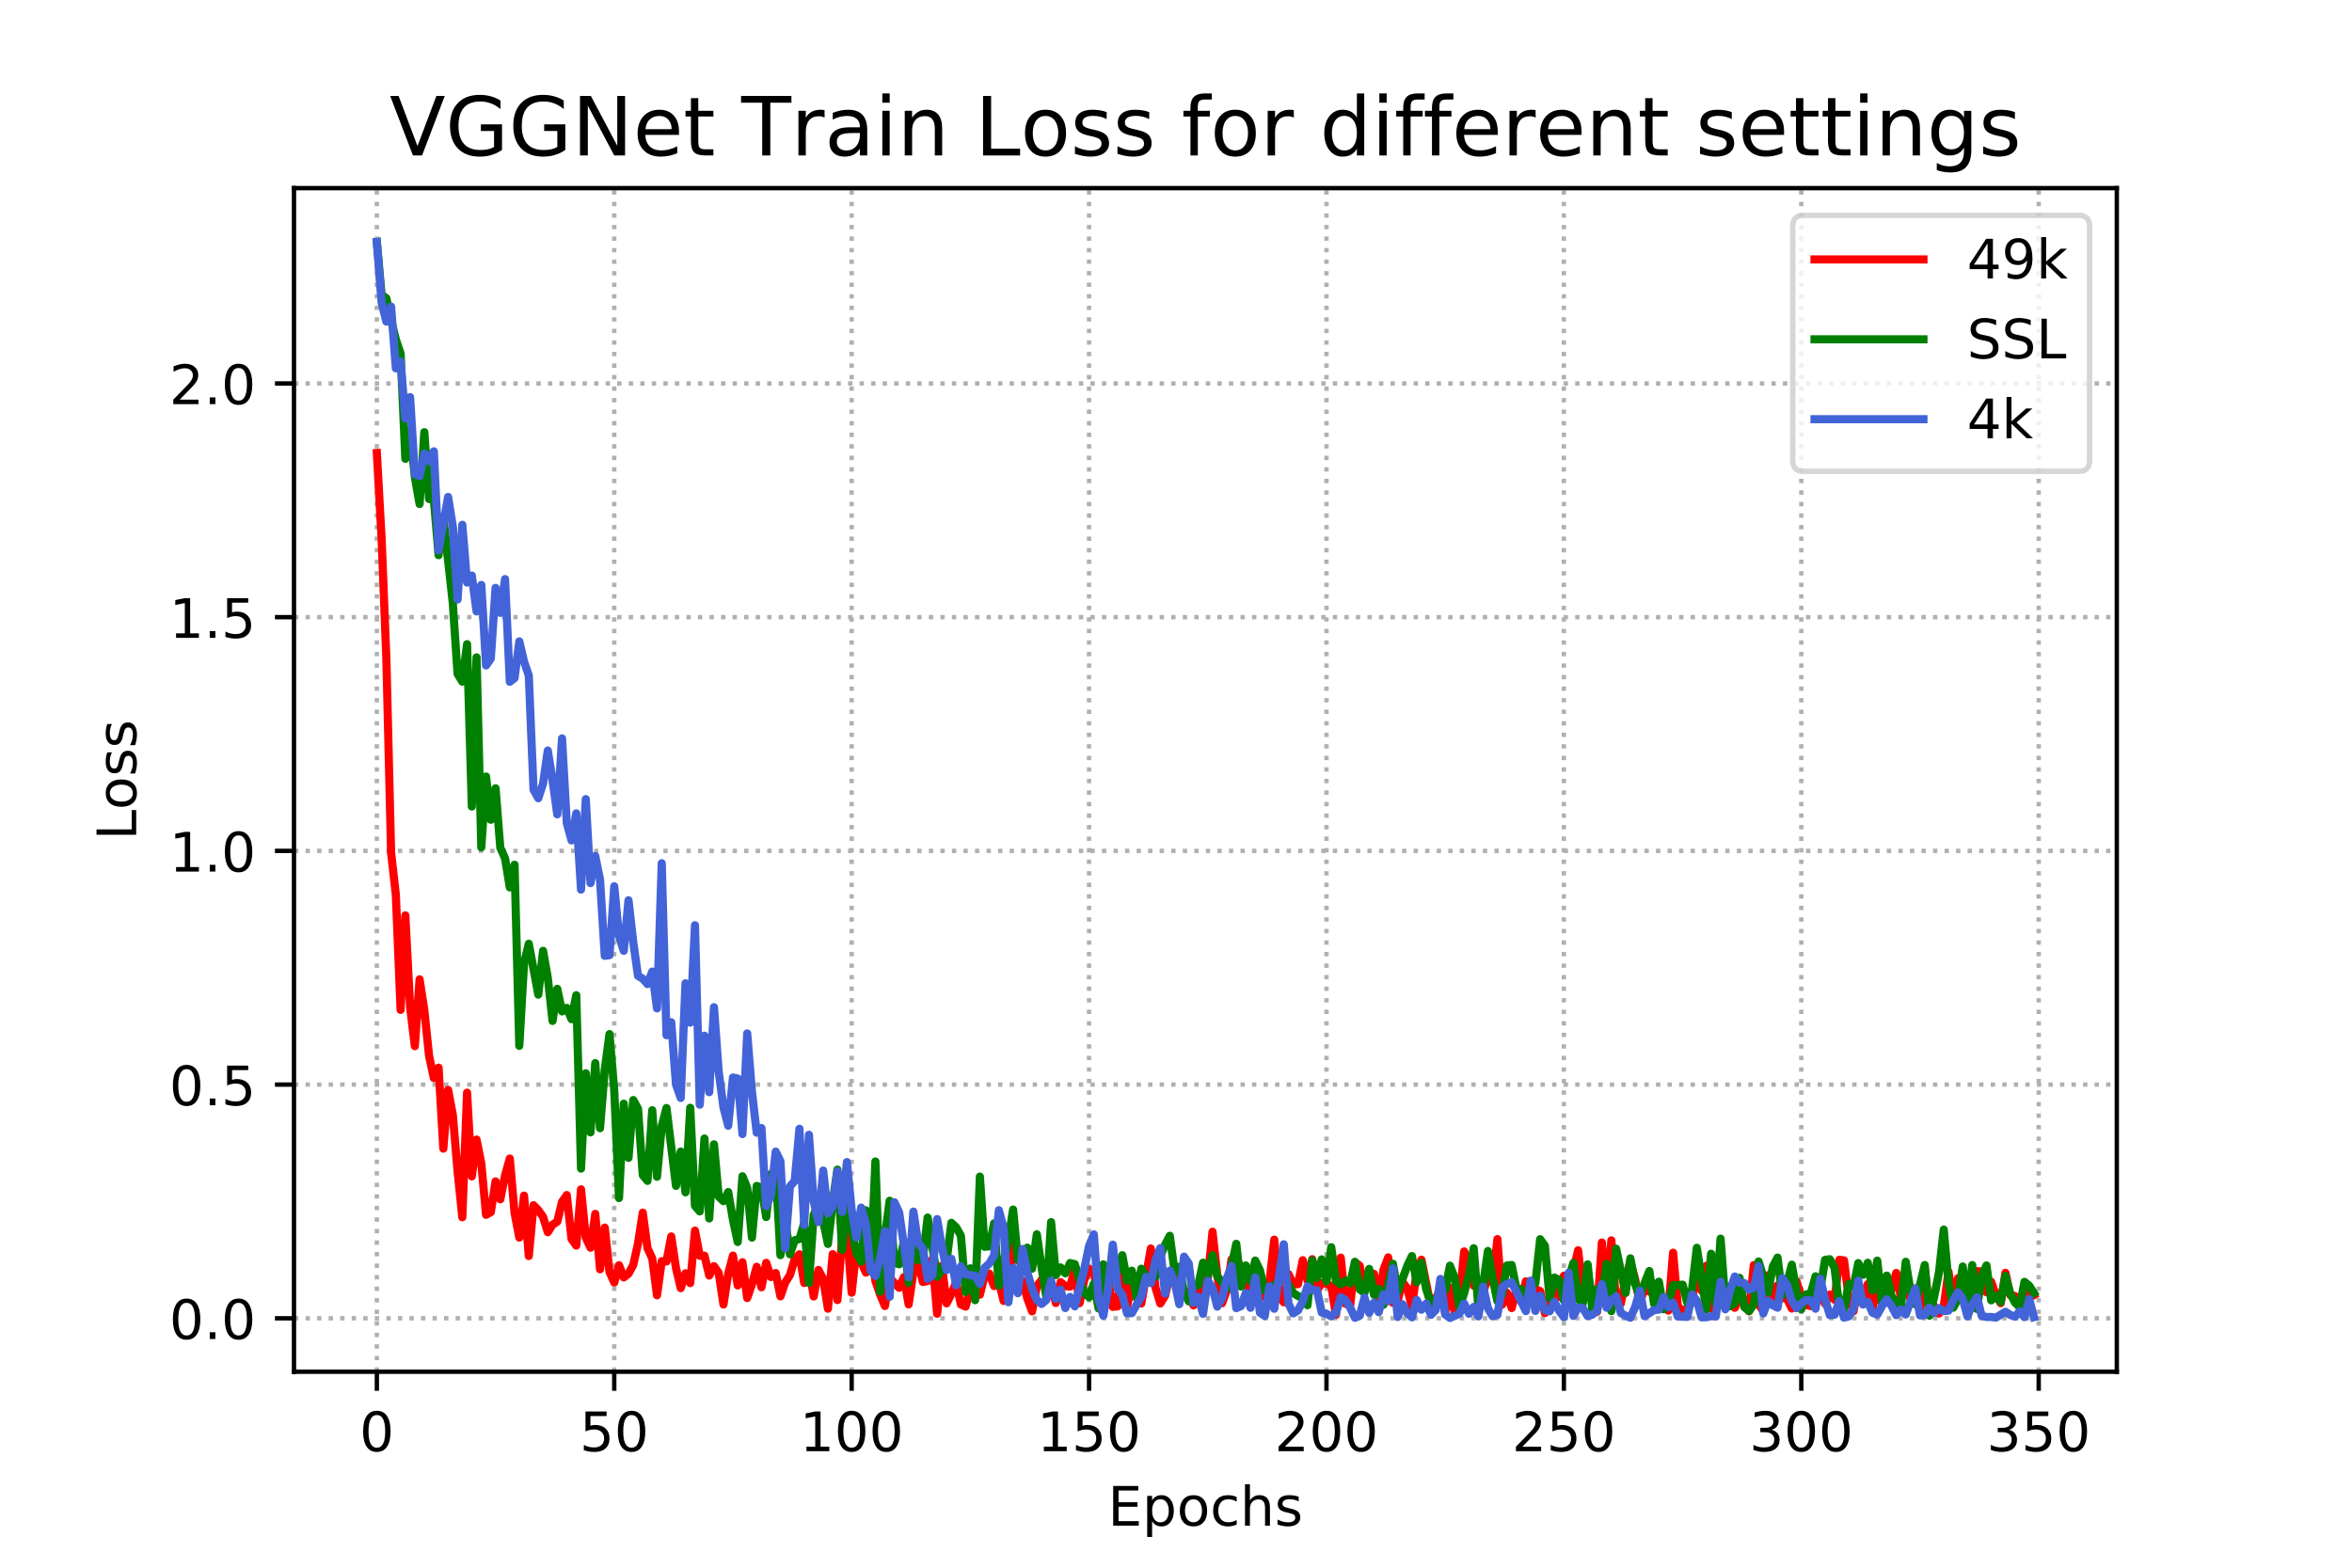 <?xml version="1.0" encoding="utf-8" standalone="no"?>
<!DOCTYPE svg PUBLIC "-//W3C//DTD SVG 1.1//EN"
  "http://www.w3.org/Graphics/SVG/1.1/DTD/svg11.dtd">
<!-- Created with matplotlib (https://matplotlib.org/) -->
<svg height="288pt" version="1.1" viewBox="0 0 432 288" width="432pt" xmlns="http://www.w3.org/2000/svg" xmlns:xlink="http://www.w3.org/1999/xlink">
 <defs>
  <style type="text/css">
*{stroke-linecap:butt;stroke-linejoin:round;}
  </style>
 </defs>
 <g id="figure_1">
  <g id="patch_1">
   <path d="M 0 288 
L 432 288 
L 432 0 
L 0 0 
z
" style="fill:#ffffff;"/>
  </g>
  <g id="axes_1">
   <g id="patch_2">
    <path d="M 54 252 
L 388.8 252 
L 388.8 34.56 
L 54 34.56 
z
" style="fill:#ffffff;"/>
   </g>
   <g id="matplotlib.axis_1">
    <g id="xtick_1">
     <g id="line2d_1">
      <path clip-path="url(#pf45a441b82)" d="M 69.218 252 
L 69.218 34.56 
" style="fill:none;stroke:#b0b0b0;stroke-dasharray:0.8,1.32;stroke-dashoffset:0;stroke-width:0.8;"/>
     </g>
     <g id="line2d_2">
      <defs>
       <path d="M 0 0 
L 0 3.5 
" id="mbda7572c83" style="stroke:#000000;stroke-width:0.8;"/>
      </defs>
      <g>
       <use style="stroke:#000000;stroke-width:0.8;" x="69.218" xlink:href="#mbda7572c83" y="252"/>
      </g>
     </g>
     <g id="text_1">
      <!-- 0 -->
      <defs>
       <path d="M 31.781 66.406 
Q 24.172 66.406 20.328 58.906 
Q 16.5 51.422 16.5 36.375 
Q 16.5 21.391 20.328 13.891 
Q 24.172 6.391 31.781 6.391 
Q 39.453 6.391 43.281 13.891 
Q 47.125 21.391 47.125 36.375 
Q 47.125 51.422 43.281 58.906 
Q 39.453 66.406 31.781 66.406 
z
M 31.781 74.219 
Q 44.047 74.219 50.516 64.516 
Q 56.984 54.828 56.984 36.375 
Q 56.984 17.969 50.516 8.266 
Q 44.047 -1.422 31.781 -1.422 
Q 19.531 -1.422 13.062 8.266 
Q 6.594 17.969 6.594 36.375 
Q 6.594 54.828 13.062 64.516 
Q 19.531 74.219 31.781 74.219 
z
" id="DejaVuSans-48"/>
      </defs>
      <g transform="translate(66.037 266.598)scale(0.1 -0.1)">
       <use xlink:href="#DejaVuSans-48"/>
      </g>
     </g>
    </g>
    <g id="xtick_2">
     <g id="line2d_3">
      <path clip-path="url(#pf45a441b82)" d="M 112.823 252 
L 112.823 34.56 
" style="fill:none;stroke:#b0b0b0;stroke-dasharray:0.8,1.32;stroke-dashoffset:0;stroke-width:0.8;"/>
     </g>
     <g id="line2d_4">
      <g>
       <use style="stroke:#000000;stroke-width:0.8;" x="112.823" xlink:href="#mbda7572c83" y="252"/>
      </g>
     </g>
     <g id="text_2">
      <!-- 50 -->
      <defs>
       <path d="M 10.797 72.906 
L 49.516 72.906 
L 49.516 64.594 
L 19.828 64.594 
L 19.828 46.734 
Q 21.969 47.469 24.109 47.828 
Q 26.266 48.188 28.422 48.188 
Q 40.625 48.188 47.75 41.5 
Q 54.891 34.812 54.891 23.391 
Q 54.891 11.625 47.562 5.094 
Q 40.234 -1.422 26.906 -1.422 
Q 22.312 -1.422 17.547 -0.641 
Q 12.797 0.141 7.719 1.703 
L 7.719 11.625 
Q 12.109 9.234 16.797 8.062 
Q 21.484 6.891 26.703 6.891 
Q 35.156 6.891 40.078 11.328 
Q 45.016 15.766 45.016 23.391 
Q 45.016 31 40.078 35.438 
Q 35.156 39.891 26.703 39.891 
Q 22.75 39.891 18.812 39.016 
Q 14.891 38.141 10.797 36.281 
z
" id="DejaVuSans-53"/>
      </defs>
      <g transform="translate(106.461 266.598)scale(0.1 -0.1)">
       <use xlink:href="#DejaVuSans-53"/>
       <use x="63.623" xlink:href="#DejaVuSans-48"/>
      </g>
     </g>
    </g>
    <g id="xtick_3">
     <g id="line2d_5">
      <path clip-path="url(#pf45a441b82)" d="M 156.428 252 
L 156.428 34.56 
" style="fill:none;stroke:#b0b0b0;stroke-dasharray:0.8,1.32;stroke-dashoffset:0;stroke-width:0.8;"/>
     </g>
     <g id="line2d_6">
      <g>
       <use style="stroke:#000000;stroke-width:0.8;" x="156.428" xlink:href="#mbda7572c83" y="252"/>
      </g>
     </g>
     <g id="text_3">
      <!-- 100 -->
      <defs>
       <path d="M 12.406 8.297 
L 28.516 8.297 
L 28.516 63.922 
L 10.984 60.406 
L 10.984 69.391 
L 28.422 72.906 
L 38.281 72.906 
L 38.281 8.297 
L 54.391 8.297 
L 54.391 0 
L 12.406 0 
z
" id="DejaVuSans-49"/>
      </defs>
      <g transform="translate(146.885 266.598)scale(0.1 -0.1)">
       <use xlink:href="#DejaVuSans-49"/>
       <use x="63.623" xlink:href="#DejaVuSans-48"/>
       <use x="127.246" xlink:href="#DejaVuSans-48"/>
      </g>
     </g>
    </g>
    <g id="xtick_4">
     <g id="line2d_7">
      <path clip-path="url(#pf45a441b82)" d="M 200.033 252 
L 200.033 34.56 
" style="fill:none;stroke:#b0b0b0;stroke-dasharray:0.8,1.32;stroke-dashoffset:0;stroke-width:0.8;"/>
     </g>
     <g id="line2d_8">
      <g>
       <use style="stroke:#000000;stroke-width:0.8;" x="200.033" xlink:href="#mbda7572c83" y="252"/>
      </g>
     </g>
     <g id="text_4">
      <!-- 150 -->
      <g transform="translate(190.49 266.598)scale(0.1 -0.1)">
       <use xlink:href="#DejaVuSans-49"/>
       <use x="63.623" xlink:href="#DejaVuSans-53"/>
       <use x="127.246" xlink:href="#DejaVuSans-48"/>
      </g>
     </g>
    </g>
    <g id="xtick_5">
     <g id="line2d_9">
      <path clip-path="url(#pf45a441b82)" d="M 243.639 252 
L 243.639 34.56 
" style="fill:none;stroke:#b0b0b0;stroke-dasharray:0.8,1.32;stroke-dashoffset:0;stroke-width:0.8;"/>
     </g>
     <g id="line2d_10">
      <g>
       <use style="stroke:#000000;stroke-width:0.8;" x="243.639" xlink:href="#mbda7572c83" y="252"/>
      </g>
     </g>
     <g id="text_5">
      <!-- 200 -->
      <defs>
       <path d="M 19.188 8.297 
L 53.609 8.297 
L 53.609 0 
L 7.328 0 
L 7.328 8.297 
Q 12.938 14.109 22.625 23.891 
Q 32.328 33.688 34.812 36.531 
Q 39.547 41.844 41.422 45.531 
Q 43.312 49.219 43.312 52.781 
Q 43.312 58.594 39.234 62.25 
Q 35.156 65.922 28.609 65.922 
Q 23.969 65.922 18.812 64.312 
Q 13.672 62.703 7.812 59.422 
L 7.812 69.391 
Q 13.766 71.781 18.938 73 
Q 24.125 74.219 28.422 74.219 
Q 39.75 74.219 46.484 68.547 
Q 53.219 62.891 53.219 53.422 
Q 53.219 48.922 51.531 44.891 
Q 49.859 40.875 45.406 35.406 
Q 44.188 33.984 37.641 27.219 
Q 31.109 20.453 19.188 8.297 
z
" id="DejaVuSans-50"/>
      </defs>
      <g transform="translate(234.095 266.598)scale(0.1 -0.1)">
       <use xlink:href="#DejaVuSans-50"/>
       <use x="63.623" xlink:href="#DejaVuSans-48"/>
       <use x="127.246" xlink:href="#DejaVuSans-48"/>
      </g>
     </g>
    </g>
    <g id="xtick_6">
     <g id="line2d_11">
      <path clip-path="url(#pf45a441b82)" d="M 287.244 252 
L 287.244 34.56 
" style="fill:none;stroke:#b0b0b0;stroke-dasharray:0.8,1.32;stroke-dashoffset:0;stroke-width:0.8;"/>
     </g>
     <g id="line2d_12">
      <g>
       <use style="stroke:#000000;stroke-width:0.8;" x="287.244" xlink:href="#mbda7572c83" y="252"/>
      </g>
     </g>
     <g id="text_6">
      <!-- 250 -->
      <g transform="translate(277.7 266.598)scale(0.1 -0.1)">
       <use xlink:href="#DejaVuSans-50"/>
       <use x="63.623" xlink:href="#DejaVuSans-53"/>
       <use x="127.246" xlink:href="#DejaVuSans-48"/>
      </g>
     </g>
    </g>
    <g id="xtick_7">
     <g id="line2d_13">
      <path clip-path="url(#pf45a441b82)" d="M 330.849 252 
L 330.849 34.56 
" style="fill:none;stroke:#b0b0b0;stroke-dasharray:0.8,1.32;stroke-dashoffset:0;stroke-width:0.8;"/>
     </g>
     <g id="line2d_14">
      <g>
       <use style="stroke:#000000;stroke-width:0.8;" x="330.849" xlink:href="#mbda7572c83" y="252"/>
      </g>
     </g>
     <g id="text_7">
      <!-- 300 -->
      <defs>
       <path d="M 40.578 39.312 
Q 47.656 37.797 51.625 33 
Q 55.609 28.219 55.609 21.188 
Q 55.609 10.406 48.188 4.484 
Q 40.766 -1.422 27.094 -1.422 
Q 22.516 -1.422 17.656 -0.516 
Q 12.797 0.391 7.625 2.203 
L 7.625 11.719 
Q 11.719 9.328 16.594 8.109 
Q 21.484 6.891 26.812 6.891 
Q 36.078 6.891 40.938 10.547 
Q 45.797 14.203 45.797 21.188 
Q 45.797 27.641 41.281 31.266 
Q 36.766 34.906 28.719 34.906 
L 20.219 34.906 
L 20.219 43.016 
L 29.109 43.016 
Q 36.375 43.016 40.234 45.922 
Q 44.094 48.828 44.094 54.297 
Q 44.094 59.906 40.109 62.906 
Q 36.141 65.922 28.719 65.922 
Q 24.656 65.922 20.016 65.031 
Q 15.375 64.156 9.812 62.312 
L 9.812 71.094 
Q 15.438 72.656 20.344 73.438 
Q 25.25 74.219 29.594 74.219 
Q 40.828 74.219 47.359 69.109 
Q 53.906 64.016 53.906 55.328 
Q 53.906 49.266 50.438 45.094 
Q 46.969 40.922 40.578 39.312 
z
" id="DejaVuSans-51"/>
      </defs>
      <g transform="translate(321.305 266.598)scale(0.1 -0.1)">
       <use xlink:href="#DejaVuSans-51"/>
       <use x="63.623" xlink:href="#DejaVuSans-48"/>
       <use x="127.246" xlink:href="#DejaVuSans-48"/>
      </g>
     </g>
    </g>
    <g id="xtick_8">
     <g id="line2d_15">
      <path clip-path="url(#pf45a441b82)" d="M 374.454 252 
L 374.454 34.56 
" style="fill:none;stroke:#b0b0b0;stroke-dasharray:0.8,1.32;stroke-dashoffset:0;stroke-width:0.8;"/>
     </g>
     <g id="line2d_16">
      <g>
       <use style="stroke:#000000;stroke-width:0.8;" x="374.454" xlink:href="#mbda7572c83" y="252"/>
      </g>
     </g>
     <g id="text_8">
      <!-- 350 -->
      <g transform="translate(364.91 266.598)scale(0.1 -0.1)">
       <use xlink:href="#DejaVuSans-51"/>
       <use x="63.623" xlink:href="#DejaVuSans-53"/>
       <use x="127.246" xlink:href="#DejaVuSans-48"/>
      </g>
     </g>
    </g>
    <g id="text_9">
     <!-- Epochs -->
     <defs>
      <path d="M 9.812 72.906 
L 55.906 72.906 
L 55.906 64.594 
L 19.672 64.594 
L 19.672 43.016 
L 54.391 43.016 
L 54.391 34.719 
L 19.672 34.719 
L 19.672 8.297 
L 56.781 8.297 
L 56.781 0 
L 9.812 0 
z
" id="DejaVuSans-69"/>
      <path d="M 18.109 8.203 
L 18.109 -20.797 
L 9.078 -20.797 
L 9.078 54.688 
L 18.109 54.688 
L 18.109 46.391 
Q 20.953 51.266 25.266 53.625 
Q 29.594 56 35.594 56 
Q 45.562 56 51.781 48.094 
Q 58.016 40.188 58.016 27.297 
Q 58.016 14.406 51.781 6.484 
Q 45.562 -1.422 35.594 -1.422 
Q 29.594 -1.422 25.266 0.953 
Q 20.953 3.328 18.109 8.203 
z
M 48.688 27.297 
Q 48.688 37.203 44.609 42.844 
Q 40.531 48.484 33.406 48.484 
Q 26.266 48.484 22.188 42.844 
Q 18.109 37.203 18.109 27.297 
Q 18.109 17.391 22.188 11.75 
Q 26.266 6.109 33.406 6.109 
Q 40.531 6.109 44.609 11.75 
Q 48.688 17.391 48.688 27.297 
z
" id="DejaVuSans-112"/>
      <path d="M 30.609 48.391 
Q 23.391 48.391 19.188 42.75 
Q 14.984 37.109 14.984 27.297 
Q 14.984 17.484 19.156 11.844 
Q 23.344 6.203 30.609 6.203 
Q 37.797 6.203 41.984 11.859 
Q 46.188 17.531 46.188 27.297 
Q 46.188 37.016 41.984 42.703 
Q 37.797 48.391 30.609 48.391 
z
M 30.609 56 
Q 42.328 56 49.016 48.375 
Q 55.719 40.766 55.719 27.297 
Q 55.719 13.875 49.016 6.219 
Q 42.328 -1.422 30.609 -1.422 
Q 18.844 -1.422 12.172 6.219 
Q 5.516 13.875 5.516 27.297 
Q 5.516 40.766 12.172 48.375 
Q 18.844 56 30.609 56 
z
" id="DejaVuSans-111"/>
      <path d="M 48.781 52.594 
L 48.781 44.188 
Q 44.969 46.297 41.141 47.344 
Q 37.312 48.391 33.406 48.391 
Q 24.656 48.391 19.812 42.844 
Q 14.984 37.312 14.984 27.297 
Q 14.984 17.281 19.812 11.734 
Q 24.656 6.203 33.406 6.203 
Q 37.312 6.203 41.141 7.25 
Q 44.969 8.297 48.781 10.406 
L 48.781 2.094 
Q 45.016 0.344 40.984 -0.531 
Q 36.969 -1.422 32.422 -1.422 
Q 20.062 -1.422 12.781 6.344 
Q 5.516 14.109 5.516 27.297 
Q 5.516 40.672 12.859 48.328 
Q 20.219 56 33.016 56 
Q 37.156 56 41.109 55.141 
Q 45.062 54.297 48.781 52.594 
z
" id="DejaVuSans-99"/>
      <path d="M 54.891 33.016 
L 54.891 0 
L 45.906 0 
L 45.906 32.719 
Q 45.906 40.484 42.875 44.328 
Q 39.844 48.188 33.797 48.188 
Q 26.516 48.188 22.312 43.547 
Q 18.109 38.922 18.109 30.906 
L 18.109 0 
L 9.078 0 
L 9.078 75.984 
L 18.109 75.984 
L 18.109 46.188 
Q 21.344 51.125 25.703 53.562 
Q 30.078 56 35.797 56 
Q 45.219 56 50.047 50.172 
Q 54.891 44.344 54.891 33.016 
z
" id="DejaVuSans-104"/>
      <path d="M 44.281 53.078 
L 44.281 44.578 
Q 40.484 46.531 36.375 47.5 
Q 32.281 48.484 27.875 48.484 
Q 21.188 48.484 17.844 46.438 
Q 14.5 44.391 14.5 40.281 
Q 14.5 37.156 16.891 35.375 
Q 19.281 33.594 26.516 31.984 
L 29.594 31.297 
Q 39.156 29.25 43.188 25.516 
Q 47.219 21.781 47.219 15.094 
Q 47.219 7.469 41.188 3.016 
Q 35.156 -1.422 24.609 -1.422 
Q 20.219 -1.422 15.453 -0.562 
Q 10.688 0.297 5.422 2 
L 5.422 11.281 
Q 10.406 8.688 15.234 7.391 
Q 20.062 6.109 24.812 6.109 
Q 31.156 6.109 34.562 8.281 
Q 37.984 10.453 37.984 14.406 
Q 37.984 18.062 35.516 20.016 
Q 33.062 21.969 24.703 23.781 
L 21.578 24.516 
Q 13.234 26.266 9.516 29.906 
Q 5.812 33.547 5.812 39.891 
Q 5.812 47.609 11.281 51.797 
Q 16.75 56 26.812 56 
Q 31.781 56 36.172 55.266 
Q 40.578 54.547 44.281 53.078 
z
" id="DejaVuSans-115"/>
     </defs>
     <g transform="translate(203.484 280.277)scale(0.1 -0.1)">
      <use xlink:href="#DejaVuSans-69"/>
      <use x="63.184" xlink:href="#DejaVuSans-112"/>
      <use x="126.66" xlink:href="#DejaVuSans-111"/>
      <use x="187.842" xlink:href="#DejaVuSans-99"/>
      <use x="242.822" xlink:href="#DejaVuSans-104"/>
      <use x="306.201" xlink:href="#DejaVuSans-115"/>
     </g>
    </g>
   </g>
   <g id="matplotlib.axis_2">
    <g id="ytick_1">
     <g id="line2d_17">
      <path clip-path="url(#pf45a441b82)" d="M 54 242.185 
L 388.8 242.185 
" style="fill:none;stroke:#b0b0b0;stroke-dasharray:0.8,1.32;stroke-dashoffset:0;stroke-width:0.8;"/>
     </g>
     <g id="line2d_18">
      <defs>
       <path d="M 0 0 
L -3.5 0 
" id="m00d30d020f" style="stroke:#000000;stroke-width:0.8;"/>
      </defs>
      <g>
       <use style="stroke:#000000;stroke-width:0.8;" x="54" xlink:href="#m00d30d020f" y="242.185"/>
      </g>
     </g>
     <g id="text_10">
      <!-- 0.0 -->
      <defs>
       <path d="M 10.688 12.406 
L 21 12.406 
L 21 0 
L 10.688 0 
z
" id="DejaVuSans-46"/>
      </defs>
      <g transform="translate(31.097 245.984)scale(0.1 -0.1)">
       <use xlink:href="#DejaVuSans-48"/>
       <use x="63.623" xlink:href="#DejaVuSans-46"/>
       <use x="95.41" xlink:href="#DejaVuSans-48"/>
      </g>
     </g>
    </g>
    <g id="ytick_2">
     <g id="line2d_19">
      <path clip-path="url(#pf45a441b82)" d="M 54 199.249 
L 388.8 199.249 
" style="fill:none;stroke:#b0b0b0;stroke-dasharray:0.8,1.32;stroke-dashoffset:0;stroke-width:0.8;"/>
     </g>
     <g id="line2d_20">
      <g>
       <use style="stroke:#000000;stroke-width:0.8;" x="54" xlink:href="#m00d30d020f" y="199.249"/>
      </g>
     </g>
     <g id="text_11">
      <!-- 0.5 -->
      <g transform="translate(31.097 203.049)scale(0.1 -0.1)">
       <use xlink:href="#DejaVuSans-48"/>
       <use x="63.623" xlink:href="#DejaVuSans-46"/>
       <use x="95.41" xlink:href="#DejaVuSans-53"/>
      </g>
     </g>
    </g>
    <g id="ytick_3">
     <g id="line2d_21">
      <path clip-path="url(#pf45a441b82)" d="M 54 156.314 
L 388.8 156.314 
" style="fill:none;stroke:#b0b0b0;stroke-dasharray:0.8,1.32;stroke-dashoffset:0;stroke-width:0.8;"/>
     </g>
     <g id="line2d_22">
      <g>
       <use style="stroke:#000000;stroke-width:0.8;" x="54" xlink:href="#m00d30d020f" y="156.314"/>
      </g>
     </g>
     <g id="text_12">
      <!-- 1.0 -->
      <g transform="translate(31.097 160.113)scale(0.1 -0.1)">
       <use xlink:href="#DejaVuSans-49"/>
       <use x="63.623" xlink:href="#DejaVuSans-46"/>
       <use x="95.41" xlink:href="#DejaVuSans-48"/>
      </g>
     </g>
    </g>
    <g id="ytick_4">
     <g id="line2d_23">
      <path clip-path="url(#pf45a441b82)" d="M 54 113.379 
L 388.8 113.379 
" style="fill:none;stroke:#b0b0b0;stroke-dasharray:0.8,1.32;stroke-dashoffset:0;stroke-width:0.8;"/>
     </g>
     <g id="line2d_24">
      <g>
       <use style="stroke:#000000;stroke-width:0.8;" x="54" xlink:href="#m00d30d020f" y="113.379"/>
      </g>
     </g>
     <g id="text_13">
      <!-- 1.5 -->
      <g transform="translate(31.097 117.178)scale(0.1 -0.1)">
       <use xlink:href="#DejaVuSans-49"/>
       <use x="63.623" xlink:href="#DejaVuSans-46"/>
       <use x="95.41" xlink:href="#DejaVuSans-53"/>
      </g>
     </g>
    </g>
    <g id="ytick_5">
     <g id="line2d_25">
      <path clip-path="url(#pf45a441b82)" d="M 54 70.444 
L 388.8 70.444 
" style="fill:none;stroke:#b0b0b0;stroke-dasharray:0.8,1.32;stroke-dashoffset:0;stroke-width:0.8;"/>
     </g>
     <g id="line2d_26">
      <g>
       <use style="stroke:#000000;stroke-width:0.8;" x="54" xlink:href="#m00d30d020f" y="70.444"/>
      </g>
     </g>
     <g id="text_14">
      <!-- 2.0 -->
      <g transform="translate(31.097 74.243)scale(0.1 -0.1)">
       <use xlink:href="#DejaVuSans-50"/>
       <use x="63.623" xlink:href="#DejaVuSans-46"/>
       <use x="95.41" xlink:href="#DejaVuSans-48"/>
      </g>
     </g>
    </g>
    <g id="text_15">
     <!-- Loss -->
     <defs>
      <path d="M 9.812 72.906 
L 19.672 72.906 
L 19.672 8.297 
L 55.172 8.297 
L 55.172 0 
L 9.812 0 
z
" id="DejaVuSans-76"/>
     </defs>
     <g transform="translate(25.017 154.334)rotate(-90)scale(0.1 -0.1)">
      <use xlink:href="#DejaVuSans-76"/>
      <use x="55.697" xlink:href="#DejaVuSans-111"/>
      <use x="116.879" xlink:href="#DejaVuSans-115"/>
      <use x="168.979" xlink:href="#DejaVuSans-115"/>
     </g>
    </g>
   </g>
   <g id="line2d_27">
    <path clip-path="url(#pf45a441b82)" d="M 69.218 83.225 
L 70.09 98.91 
L 70.962 120.863 
L 71.834 156.672 
L 72.707 164.399 
L 73.579 185.52 
L 74.451 168.162 
L 75.323 184.955 
L 76.195 192.186 
L 77.067 179.916 
L 77.939 185.607 
L 78.811 193.985 
L 79.683 198.05 
L 80.556 196.141 
L 81.428 211.015 
L 82.3 200.22 
L 83.172 204.831 
L 84.044 215.189 
L 84.916 223.618 
L 85.788 200.734 
L 86.66 216.109 
L 87.532 209.355 
L 88.404 213.754 
L 89.277 223.174 
L 90.149 222.679 
L 91.021 217.038 
L 91.893 220.321 
L 92.765 215.929 
L 93.637 212.835 
L 94.509 222.81 
L 95.381 227.362 
L 96.253 219.65 
L 97.125 230.74 
L 97.998 221.411 
L 98.87 222.326 
L 99.742 223.545 
L 100.614 226.368 
L 101.486 224.991 
L 102.358 224.428 
L 103.23 220.789 
L 104.102 219.546 
L 104.974 227.603 
L 105.846 228.832 
L 106.719 218.492 
L 107.591 227.342 
L 108.463 229.222 
L 109.335 223.001 
L 110.207 233.188 
L 111.079 225.525 
L 111.951 233.655 
L 112.823 235.611 
L 113.695 232.435 
L 114.567 234.672 
L 115.44 233.996 
L 116.312 232.384 
L 117.184 228.454 
L 118.056 222.776 
L 118.928 229.301 
L 119.8 231.188 
L 120.672 237.958 
L 121.544 231.689 
L 122.416 231.744 
L 123.289 227.148 
L 124.161 232.951 
L 125.033 236.643 
L 125.905 233.919 
L 126.777 235.722 
L 127.649 226.08 
L 128.521 230.697 
L 129.393 230.682 
L 130.265 234.331 
L 131.137 232.612 
L 132.01 233.859 
L 132.882 239.65 
L 133.754 233.995 
L 134.626 230.665 
L 135.498 236.148 
L 136.37 231.884 
L 137.242 238.462 
L 138.114 235.922 
L 138.986 232.72 
L 139.858 236.488 
L 140.731 231.999 
L 141.603 234.596 
L 142.475 233.87 
L 143.347 238.153 
L 144.219 235.621 
L 145.091 234.241 
L 145.963 231.324 
L 146.835 230.427 
L 147.707 235.699 
L 148.579 232.684 
L 149.452 238.175 
L 150.324 233.313 
L 151.196 234.95 
L 152.068 240.424 
L 152.94 230.403 
L 153.812 238.834 
L 154.684 227.295 
L 155.556 226.15 
L 156.428 237.483 
L 157.3 229.429 
L 158.173 231.844 
L 159.045 233.793 
L 159.917 228.876 
L 160.789 235.308 
L 161.661 237.842 
L 162.533 239.928 
L 163.405 234.75 
L 165.149 236.581 
L 166.022 234.629 
L 166.894 239.637 
L 167.766 233.695 
L 168.638 231.825 
L 169.51 235.516 
L 170.382 235.334 
L 171.254 231.363 
L 172.126 241.346 
L 172.998 232.521 
L 173.87 239.435 
L 174.743 237.701 
L 175.615 235.614 
L 176.487 239.64 
L 177.359 240.038 
L 178.231 236.771 
L 179.103 234.391 
L 179.975 237.85 
L 180.847 234.329 
L 181.719 233.978 
L 182.591 236.262 
L 183.464 235.386 
L 184.336 238.991 
L 185.208 227.655 
L 186.08 234.787 
L 186.952 237.309 
L 187.824 235.335 
L 188.696 238.549 
L 189.568 240.911 
L 190.44 236.318 
L 191.312 235.102 
L 192.185 237.087 
L 193.057 235.886 
L 193.929 239.375 
L 194.801 235.548 
L 195.673 236.277 
L 196.545 236.357 
L 197.417 233.195 
L 198.289 239.398 
L 199.161 235.08 
L 200.033 233.099 
L 200.906 233.603 
L 201.778 237.745 
L 202.65 237.782 
L 203.522 234.952 
L 204.394 240.083 
L 205.266 239.998 
L 206.138 231.753 
L 207.01 239.866 
L 207.882 236.377 
L 208.755 234.475 
L 209.627 239.461 
L 211.371 229.358 
L 212.243 236.579 
L 213.115 239.46 
L 213.987 238.042 
L 214.859 234.404 
L 215.731 233.93 
L 216.603 236.061 
L 217.476 237.629 
L 218.348 237.307 
L 219.22 239.804 
L 220.092 237.275 
L 220.964 236.838 
L 221.836 234.749 
L 222.708 226.285 
L 223.58 234.246 
L 224.452 239.421 
L 225.324 237.083 
L 226.197 231.372 
L 227.069 230.895 
L 227.941 233.289 
L 228.813 233.844 
L 229.685 239.758 
L 230.557 234.602 
L 231.429 238.523 
L 232.301 236.214 
L 233.173 235.472 
L 234.045 227.738 
L 234.918 237.939 
L 235.79 239.246 
L 236.662 234.069 
L 237.534 235.926 
L 238.406 235.919 
L 239.278 231.515 
L 240.15 235.226 
L 241.022 231.329 
L 241.894 237.107 
L 242.767 235.69 
L 243.639 235.799 
L 244.511 236.246 
L 245.383 241.54 
L 246.255 231.036 
L 247.127 239.505 
L 247.999 239.754 
L 248.871 231.884 
L 249.743 232.544 
L 250.615 236.683 
L 251.488 236.469 
L 252.36 234.016 
L 253.232 239.411 
L 254.104 233.297 
L 254.976 230.995 
L 255.848 239.346 
L 256.72 238.965 
L 257.592 235.475 
L 258.464 236.689 
L 259.336 240.045 
L 260.209 233.628 
L 261.081 231.422 
L 262.825 240.102 
L 264.569 236.963 
L 265.441 241.129 
L 266.313 236.584 
L 267.185 241.076 
L 268.057 238.871 
L 268.93 229.903 
L 269.802 231.834 
L 270.674 236.187 
L 271.546 235.506 
L 272.418 237.544 
L 273.29 234.478 
L 274.162 235.676 
L 275.034 227.637 
L 275.906 239.676 
L 276.778 237.495 
L 277.651 240.304 
L 278.523 236.773 
L 279.395 239.121 
L 280.267 235.387 
L 281.139 238.907 
L 282.011 236.808 
L 282.883 237.19 
L 283.755 241.224 
L 284.627 238.717 
L 285.5 236.625 
L 286.372 238.267 
L 287.244 234.374 
L 288.116 237.969 
L 288.988 233.303 
L 289.86 229.692 
L 290.732 237.478 
L 291.604 234.115 
L 292.476 238.082 
L 293.348 240.981 
L 294.221 228.267 
L 295.093 238.784 
L 295.965 227.872 
L 296.837 239.409 
L 297.709 239.446 
L 298.581 234.887 
L 299.453 231.742 
L 300.325 235.024 
L 301.197 239.371 
L 302.069 236.613 
L 302.942 237.281 
L 303.814 235.862 
L 304.686 239.856 
L 305.558 240.024 
L 306.43 240.771 
L 307.302 230.136 
L 308.174 239.921 
L 309.046 240.944 
L 309.918 240.348 
L 310.79 239.197 
L 311.663 232.105 
L 312.535 237.112 
L 313.407 232.538 
L 314.279 240.351 
L 315.151 232.93 
L 316.023 236.911 
L 316.895 239.09 
L 317.767 236.312 
L 318.639 240.253 
L 319.511 238.312 
L 320.384 238.816 
L 321.256 240.892 
L 322.128 232.412 
L 323 239.512 
L 323.872 240.934 
L 324.744 234.274 
L 325.616 238.93 
L 326.488 236.154 
L 327.36 238.414 
L 328.233 238.605 
L 329.105 240.386 
L 329.977 235.407 
L 330.849 238.262 
L 331.721 239.723 
L 332.593 239.938 
L 333.465 237.666 
L 334.337 236.932 
L 335.209 239.503 
L 336.081 237.83 
L 336.954 238.774 
L 337.826 231.443 
L 338.698 231.55 
L 339.57 238.481 
L 340.442 240.888 
L 341.314 236.383 
L 342.186 238.249 
L 343.058 235.903 
L 343.93 240.144 
L 344.802 237.103 
L 345.675 238.912 
L 346.547 237.358 
L 347.419 236.943 
L 348.291 233.843 
L 349.163 238.508 
L 350.035 234.858 
L 350.907 238.71 
L 351.779 236.695 
L 352.651 240.906 
L 353.523 233.074 
L 354.396 241.048 
L 355.268 239.95 
L 356.14 241.314 
L 357.012 240.045 
L 357.884 233.629 
L 358.756 239.298 
L 359.628 234.826 
L 360.5 237.681 
L 361.372 234.395 
L 362.244 240.292 
L 363.117 233.523 
L 363.989 233.6 
L 364.861 237.406 
L 365.733 235.467 
L 366.605 238.02 
L 367.477 239.406 
L 368.349 233.83 
L 369.221 237.912 
L 370.093 238.093 
L 370.966 239.727 
L 371.838 238.86 
L 372.71 236.314 
L 373.582 237.919 
L 373.582 237.919 
" style="fill:none;stroke:#ff0000;stroke-linecap:square;stroke-width:1.5;"/>
   </g>
   <g id="line2d_28">
    <path clip-path="url(#pf45a441b82)" d="M 69.218 44.452 
L 70.09 54.172 
L 70.962 54.779 
L 71.834 58.843 
L 72.707 62.366 
L 73.579 64.936 
L 74.451 84.283 
L 75.323 78.956 
L 76.195 87.648 
L 77.067 92.593 
L 77.939 79.398 
L 78.811 91.679 
L 79.683 91.716 
L 80.556 101.987 
L 81.428 95.012 
L 83.172 110.85 
L 84.044 123.813 
L 84.916 125.224 
L 85.788 118.342 
L 86.66 148.167 
L 87.532 120.762 
L 88.404 155.676 
L 89.277 142.66 
L 90.149 150.596 
L 91.021 144.812 
L 91.893 155.735 
L 92.765 157.694 
L 93.637 163.022 
L 94.509 158.854 
L 95.381 192.132 
L 96.253 176.981 
L 97.125 173.377 
L 98.87 182.722 
L 99.742 174.676 
L 100.614 179.599 
L 101.486 187.553 
L 102.358 181.657 
L 103.23 185.798 
L 104.102 185.158 
L 104.974 187.236 
L 105.846 182.83 
L 106.719 214.685 
L 107.591 197.168 
L 108.463 208.032 
L 109.335 195.307 
L 110.207 207.264 
L 111.079 196.506 
L 111.951 189.968 
L 112.823 200.343 
L 113.695 220.096 
L 114.567 202.762 
L 115.44 212.711 
L 116.312 202.093 
L 117.184 203.674 
L 118.056 215.87 
L 118.928 216.934 
L 119.8 203.966 
L 120.672 216.188 
L 121.544 206.878 
L 122.416 203.556 
L 124.161 217.855 
L 125.033 211.555 
L 125.905 219.042 
L 126.777 203.513 
L 127.649 221.532 
L 128.521 222.549 
L 129.393 209.161 
L 130.265 223.838 
L 131.137 210.228 
L 132.01 219.821 
L 132.882 220.668 
L 133.754 218.987 
L 134.626 224.075 
L 135.498 228.165 
L 136.37 216.09 
L 137.242 218.237 
L 138.114 227.36 
L 138.986 217.872 
L 139.858 218.164 
L 140.731 223.581 
L 141.603 215.686 
L 142.475 214.961 
L 143.347 230.583 
L 144.219 224.193 
L 145.091 230.425 
L 145.963 227.85 
L 146.835 227.619 
L 147.707 224.716 
L 148.579 235.695 
L 149.452 223.164 
L 150.324 221.23 
L 151.196 224.335 
L 152.068 228.522 
L 152.94 220.928 
L 153.812 214.874 
L 154.684 229.589 
L 155.556 219.547 
L 156.428 225.9 
L 157.3 230.214 
L 158.173 231.771 
L 159.045 222.35 
L 159.917 233.497 
L 160.789 213.38 
L 161.661 237.299 
L 162.533 227.177 
L 163.405 220.59 
L 164.277 231.978 
L 165.149 232.258 
L 166.022 228.051 
L 166.894 235.655 
L 167.766 224.609 
L 168.638 231.532 
L 169.51 231.143 
L 170.382 223.676 
L 172.126 234.562 
L 172.998 233.35 
L 173.87 231.527 
L 174.743 224.649 
L 175.615 225.459 
L 176.487 227.004 
L 177.359 237.362 
L 178.231 233.008 
L 179.103 238.861 
L 179.975 216.146 
L 180.847 229.045 
L 181.719 228.965 
L 182.591 224.736 
L 183.464 236.168 
L 185.208 227.781 
L 186.08 222.209 
L 186.952 231.437 
L 187.824 232.457 
L 188.696 229.206 
L 189.568 233.073 
L 190.44 226.758 
L 191.312 232.902 
L 192.185 238.255 
L 193.057 224.519 
L 193.929 234.254 
L 194.801 232.841 
L 195.673 233.917 
L 196.545 232.034 
L 197.417 232.243 
L 198.289 235.171 
L 199.161 237.432 
L 200.033 238.319 
L 200.906 235.817 
L 201.778 240.366 
L 202.65 232.275 
L 203.522 233.324 
L 204.394 231.555 
L 205.266 233.504 
L 206.138 230.591 
L 207.01 235.291 
L 207.882 233.441 
L 208.755 238.457 
L 209.627 233.078 
L 210.499 234.462 
L 211.371 234.665 
L 212.243 234.486 
L 213.115 230.804 
L 213.987 228.684 
L 214.859 227.03 
L 215.731 233.447 
L 216.603 232.711 
L 217.476 237.477 
L 218.348 239.071 
L 219.22 236.115 
L 220.092 236.104 
L 220.964 231.968 
L 221.836 234.348 
L 222.708 230.592 
L 223.58 234.488 
L 224.452 235.479 
L 225.324 236.734 
L 227.069 228.503 
L 227.941 236.363 
L 228.813 232.476 
L 229.685 235.368 
L 230.557 231.581 
L 231.429 233.392 
L 232.301 237.09 
L 233.173 237.134 
L 234.045 236.117 
L 234.918 235.46 
L 235.79 234.529 
L 237.534 237.519 
L 238.406 238.104 
L 239.278 238.387 
L 240.15 239.781 
L 241.022 231.529 
L 241.894 234.766 
L 242.767 231.36 
L 243.639 235.415 
L 244.511 229.126 
L 245.383 235.311 
L 246.255 235.943 
L 247.127 235.259 
L 247.999 235.767 
L 248.871 231.815 
L 249.743 236.869 
L 250.615 237.523 
L 251.488 233.107 
L 252.36 237.86 
L 253.232 236.744 
L 254.104 239.702 
L 255.848 232.174 
L 256.72 237.336 
L 258.464 232.603 
L 259.336 230.755 
L 260.209 235.55 
L 261.081 231.998 
L 261.953 236.844 
L 262.825 239.398 
L 263.697 238.99 
L 264.569 237.273 
L 265.441 237.032 
L 266.313 232.516 
L 267.185 234.74 
L 268.057 240.266 
L 268.93 237.515 
L 269.802 234.24 
L 270.674 229.313 
L 271.546 240.289 
L 272.418 235.985 
L 273.29 229.821 
L 274.162 234.861 
L 275.034 239.039 
L 275.906 237.797 
L 276.778 232.482 
L 277.651 232.392 
L 278.523 236.743 
L 279.395 236.817 
L 280.267 239.112 
L 281.139 236.361 
L 282.011 235.728 
L 282.883 227.653 
L 283.755 228.881 
L 284.627 238.484 
L 285.5 234.7 
L 286.372 235.154 
L 287.244 238.909 
L 288.116 234.874 
L 288.988 232.026 
L 289.86 238.715 
L 290.732 239.375 
L 291.604 232.275 
L 292.476 240.668 
L 293.348 236.836 
L 294.221 238.318 
L 295.093 232.174 
L 295.965 240.872 
L 296.837 229.399 
L 298.581 237.54 
L 299.453 231.168 
L 300.325 235.847 
L 301.197 238.282 
L 302.069 235.686 
L 302.942 233.497 
L 303.814 239.566 
L 304.686 235.46 
L 305.558 240.524 
L 306.43 239.384 
L 307.302 236.089 
L 308.174 236.116 
L 309.046 236.001 
L 309.918 239.355 
L 310.79 236.782 
L 311.663 229.235 
L 313.407 240.539 
L 314.279 230.318 
L 315.151 239.539 
L 316.023 227.552 
L 316.895 239.094 
L 317.767 239.975 
L 318.639 239.327 
L 319.511 234.75 
L 320.384 240.126 
L 321.256 240.846 
L 322.128 239.645 
L 323 231.747 
L 324.744 237.418 
L 325.616 232.687 
L 326.488 231.031 
L 327.36 237.986 
L 328.233 235.726 
L 329.105 232.336 
L 329.977 237.192 
L 330.849 240.527 
L 331.721 237.797 
L 332.593 237.617 
L 333.465 234.469 
L 334.337 236.965 
L 335.209 231.456 
L 336.081 231.329 
L 336.954 232.887 
L 337.826 240.115 
L 338.698 240.492 
L 339.57 235.863 
L 340.442 236.414 
L 341.314 232.043 
L 342.186 234.198 
L 343.058 231.98 
L 343.93 237.053 
L 344.802 231.595 
L 345.675 239.637 
L 346.547 234.344 
L 347.419 238.099 
L 348.291 239.372 
L 349.163 239.932 
L 350.035 231.8 
L 350.907 237.164 
L 351.779 239.592 
L 353.523 232.394 
L 354.396 241.707 
L 355.268 238.194 
L 356.14 233.751 
L 357.012 225.889 
L 357.884 235.596 
L 358.756 240.237 
L 359.628 238.624 
L 360.5 232.672 
L 361.372 240.325 
L 362.244 232.407 
L 363.117 240.463 
L 363.989 234.396 
L 364.861 232.478 
L 365.733 238.883 
L 366.605 237.983 
L 367.477 239.174 
L 368.349 234.381 
L 369.221 237.577 
L 370.093 239.277 
L 370.966 240.147 
L 371.838 235.491 
L 372.71 236.196 
L 373.582 237.553 
L 373.582 237.553 
" style="fill:none;stroke:#008000;stroke-linecap:square;stroke-width:1.5;"/>
   </g>
   <g id="line2d_29">
    <path clip-path="url(#pf45a441b82)" d="M 69.218 44.444 
L 70.09 55.596 
L 70.962 59.078 
L 71.834 56.332 
L 72.707 67.671 
L 73.579 66.423 
L 74.451 76.902 
L 75.323 72.95 
L 76.195 87.137 
L 77.067 87.467 
L 77.939 83.331 
L 78.811 84.72 
L 79.683 82.911 
L 80.556 101.109 
L 82.3 91.297 
L 83.172 96.72 
L 84.044 110.141 
L 84.916 96.407 
L 85.788 107.019 
L 86.66 105.73 
L 87.532 112.326 
L 88.404 107.463 
L 89.277 122.24 
L 90.149 120.979 
L 91.021 108 
L 91.893 112.586 
L 92.765 106.382 
L 93.637 125.248 
L 94.509 124.578 
L 95.381 117.832 
L 96.253 121.542 
L 97.125 124.098 
L 97.998 145.079 
L 98.87 146.643 
L 99.742 143.993 
L 100.614 137.875 
L 101.486 143.339 
L 102.358 149.609 
L 103.23 135.651 
L 104.102 151.186 
L 104.974 154.395 
L 105.846 149.418 
L 106.719 163.421 
L 107.591 146.81 
L 108.463 162.236 
L 109.335 157.258 
L 110.207 161.594 
L 111.079 175.596 
L 111.951 175.471 
L 112.823 162.835 
L 113.695 171.966 
L 114.567 174.677 
L 115.44 165.388 
L 116.312 173.073 
L 117.184 179.279 
L 118.056 179.797 
L 118.928 180.782 
L 119.8 178.486 
L 120.672 185.252 
L 121.544 158.583 
L 122.416 190.171 
L 123.289 187.798 
L 124.161 199.233 
L 125.033 201.702 
L 125.905 180.638 
L 126.777 187.865 
L 127.649 169.972 
L 128.521 202.943 
L 129.393 190.266 
L 130.265 200.643 
L 131.137 185.038 
L 132.01 196.916 
L 132.882 203.433 
L 133.754 206.814 
L 134.626 197.952 
L 135.498 198.144 
L 136.37 208.335 
L 137.242 189.847 
L 138.114 200.581 
L 138.986 208.085 
L 139.858 207.237 
L 140.731 221.581 
L 141.603 219.65 
L 142.475 211.565 
L 143.347 213.324 
L 144.219 229.332 
L 145.091 217.964 
L 145.963 216.958 
L 146.835 207.367 
L 147.707 225.046 
L 148.579 208.471 
L 149.452 220.659 
L 150.324 224.497 
L 151.196 215.042 
L 152.068 222.903 
L 152.94 221.684 
L 153.812 215.185 
L 154.684 222.636 
L 155.556 213.486 
L 156.428 222.279 
L 157.3 227.328 
L 158.173 221.848 
L 159.045 224.88 
L 159.917 233.331 
L 160.789 234.389 
L 161.661 231.134 
L 162.533 226.196 
L 163.405 238.238 
L 164.277 220.865 
L 165.149 222.727 
L 166.894 234.672 
L 167.766 222.584 
L 168.638 228.317 
L 169.51 229.404 
L 170.382 234.955 
L 171.254 234.26 
L 172.126 223.968 
L 172.998 229.014 
L 173.87 233.331 
L 174.743 231.254 
L 175.615 236.116 
L 176.487 232.638 
L 177.359 234.11 
L 179.103 234.383 
L 179.975 235.887 
L 180.847 232.908 
L 181.719 232.101 
L 182.591 230.62 
L 183.464 222.324 
L 184.336 225.544 
L 185.208 239.225 
L 186.08 232.92 
L 186.952 237.577 
L 187.824 229.444 
L 188.696 233.753 
L 189.568 236.738 
L 190.44 238.817 
L 191.312 239.549 
L 192.185 238.814 
L 193.057 235.29 
L 193.929 238.622 
L 194.801 236.909 
L 195.673 240.303 
L 196.545 238.257 
L 197.417 239.993 
L 199.161 233.082 
L 200.033 228.903 
L 200.906 226.768 
L 201.778 238.591 
L 202.65 241.709 
L 203.522 236.875 
L 204.394 228.657 
L 205.266 236.703 
L 206.138 237.883 
L 207.01 241.26 
L 207.882 241.235 
L 209.627 238.192 
L 210.499 234.577 
L 211.371 235.729 
L 212.243 231.512 
L 213.115 229.286 
L 213.987 237.658 
L 214.859 233.438 
L 215.731 235.422 
L 216.603 239.594 
L 217.476 230.861 
L 218.348 232.138 
L 219.22 239.355 
L 220.092 238.241 
L 220.964 241.372 
L 221.836 235.293 
L 222.708 236.602 
L 223.58 240.034 
L 224.452 238.507 
L 225.324 234.841 
L 226.197 232.583 
L 227.069 240.32 
L 227.941 239.957 
L 228.813 237.563 
L 229.685 240.259 
L 230.557 234.67 
L 231.429 241.155 
L 232.301 241.75 
L 233.173 236.309 
L 234.045 240.435 
L 235.79 228.587 
L 236.662 239.517 
L 237.534 241.283 
L 238.406 240.732 
L 239.278 239.094 
L 240.15 236.302 
L 241.022 236.999 
L 241.894 237.039 
L 242.767 241.12 
L 243.639 241.363 
L 244.511 241.823 
L 245.383 241.198 
L 246.255 238.307 
L 247.127 238.821 
L 247.999 240.245 
L 248.871 242.094 
L 249.743 241.708 
L 250.615 238.387 
L 251.488 241.181 
L 252.36 239.307 
L 253.232 241.056 
L 254.104 237.775 
L 254.976 239.063 
L 255.848 233.021 
L 256.72 241.943 
L 257.592 239.589 
L 258.464 241.238 
L 259.336 242.011 
L 260.209 238.824 
L 261.081 240.6 
L 261.953 239.483 
L 262.825 241.55 
L 263.697 240.672 
L 264.569 234.95 
L 265.441 241.479 
L 266.313 242.116 
L 268.057 241.358 
L 268.93 239.48 
L 269.802 241.357 
L 270.674 240.095 
L 271.546 241.829 
L 272.418 236.369 
L 273.29 240.347 
L 274.162 241.82 
L 275.034 241.547 
L 275.906 236.494 
L 276.778 235.886 
L 277.651 235.562 
L 280.267 240.86 
L 281.139 235.27 
L 282.011 240.836 
L 282.883 238.039 
L 283.755 240.704 
L 284.627 240.905 
L 285.5 239.152 
L 286.372 240.788 
L 287.244 241.981 
L 288.116 233.823 
L 288.988 241.737 
L 289.86 240.187 
L 290.732 240.301 
L 291.604 241.766 
L 292.476 241.511 
L 293.348 240.839 
L 294.221 235.941 
L 295.093 240.253 
L 295.965 238.879 
L 296.837 238.151 
L 297.709 241.218 
L 298.581 241.712 
L 299.453 242.072 
L 300.325 240.142 
L 301.197 237.103 
L 302.069 241.791 
L 303.814 240.668 
L 304.686 240.596 
L 305.558 238.282 
L 306.43 240.124 
L 307.302 239.315 
L 308.174 241.853 
L 309.918 241.921 
L 310.79 237.819 
L 311.663 238.947 
L 312.535 242.011 
L 313.407 241.994 
L 314.279 241.793 
L 315.151 241.837 
L 316.023 235.458 
L 316.895 240.535 
L 317.767 237.104 
L 318.639 234.51 
L 319.511 235.639 
L 320.384 235.711 
L 321.256 236.932 
L 322.128 236.552 
L 323 232.582 
L 323.872 241.288 
L 324.744 238.929 
L 325.616 239.792 
L 326.488 240.236 
L 327.36 234.82 
L 328.233 236.083 
L 329.105 238.97 
L 329.977 240.331 
L 330.849 239.444 
L 331.721 238.837 
L 332.593 238.906 
L 333.465 240.424 
L 334.337 234.899 
L 335.209 238.656 
L 336.081 241.588 
L 336.954 241.531 
L 337.826 239.025 
L 338.698 242.068 
L 339.57 241.833 
L 340.442 240.418 
L 341.314 235.263 
L 342.186 239.656 
L 343.058 239.17 
L 343.93 241.158 
L 344.802 241.51 
L 345.675 239.94 
L 346.547 238.69 
L 347.419 239.899 
L 348.291 241.598 
L 349.163 240.57 
L 350.035 241.48 
L 351.779 236.725 
L 352.651 241.645 
L 353.523 241.608 
L 354.396 240.232 
L 355.268 241.195 
L 356.14 240.315 
L 357.012 240.862 
L 357.884 240.787 
L 358.756 238.872 
L 359.628 237.436 
L 360.5 238.636 
L 361.372 241.846 
L 362.244 239.622 
L 363.117 238.324 
L 363.989 241.745 
L 364.861 241.942 
L 365.733 241.942 
L 366.605 242.054 
L 368.349 240.982 
L 369.221 241.563 
L 370.093 241.888 
L 370.966 240.9 
L 371.838 241.973 
L 372.71 238.672 
L 373.582 241.975 
L 373.582 241.975 
" style="fill:none;stroke:#4363d8;stroke-linecap:square;stroke-width:1.5;"/>
   </g>
   <g id="patch_3">
    <path d="M 54 252 
L 54 34.56 
" style="fill:none;stroke:#000000;stroke-linecap:square;stroke-linejoin:miter;stroke-width:0.8;"/>
   </g>
   <g id="patch_4">
    <path d="M 388.8 252 
L 388.8 34.56 
" style="fill:none;stroke:#000000;stroke-linecap:square;stroke-linejoin:miter;stroke-width:0.8;"/>
   </g>
   <g id="patch_5">
    <path d="M 54 252 
L 388.8 252 
" style="fill:none;stroke:#000000;stroke-linecap:square;stroke-linejoin:miter;stroke-width:0.8;"/>
   </g>
   <g id="patch_6">
    <path d="M 54 34.56 
L 388.8 34.56 
" style="fill:none;stroke:#000000;stroke-linecap:square;stroke-linejoin:miter;stroke-width:0.8;"/>
   </g>
   <g id="text_16">
    <!-- VGGNet Train Loss for different settings -->
    <defs>
     <path d="M 28.609 0 
L 0.781 72.906 
L 11.078 72.906 
L 34.188 11.531 
L 57.328 72.906 
L 67.578 72.906 
L 39.797 0 
z
" id="DejaVuSans-86"/>
     <path d="M 59.516 10.406 
L 59.516 29.984 
L 43.406 29.984 
L 43.406 38.094 
L 69.281 38.094 
L 69.281 6.781 
Q 63.578 2.734 56.688 0.656 
Q 49.812 -1.422 42 -1.422 
Q 24.906 -1.422 15.25 8.562 
Q 5.609 18.562 5.609 36.375 
Q 5.609 54.25 15.25 64.234 
Q 24.906 74.219 42 74.219 
Q 49.125 74.219 55.547 72.453 
Q 61.969 70.703 67.391 67.281 
L 67.391 56.781 
Q 61.922 61.422 55.766 63.766 
Q 49.609 66.109 42.828 66.109 
Q 29.438 66.109 22.719 58.641 
Q 16.016 51.172 16.016 36.375 
Q 16.016 21.625 22.719 14.156 
Q 29.438 6.688 42.828 6.688 
Q 48.047 6.688 52.141 7.594 
Q 56.25 8.5 59.516 10.406 
z
" id="DejaVuSans-71"/>
     <path d="M 9.812 72.906 
L 23.094 72.906 
L 55.422 11.922 
L 55.422 72.906 
L 64.984 72.906 
L 64.984 0 
L 51.703 0 
L 19.391 60.984 
L 19.391 0 
L 9.812 0 
z
" id="DejaVuSans-78"/>
     <path d="M 56.203 29.594 
L 56.203 25.203 
L 14.891 25.203 
Q 15.484 15.922 20.484 11.062 
Q 25.484 6.203 34.422 6.203 
Q 39.594 6.203 44.453 7.469 
Q 49.312 8.734 54.109 11.281 
L 54.109 2.781 
Q 49.266 0.734 44.188 -0.344 
Q 39.109 -1.422 33.891 -1.422 
Q 20.797 -1.422 13.156 6.188 
Q 5.516 13.812 5.516 26.812 
Q 5.516 40.234 12.766 48.109 
Q 20.016 56 32.328 56 
Q 43.359 56 49.781 48.891 
Q 56.203 41.797 56.203 29.594 
z
M 47.219 32.234 
Q 47.125 39.594 43.094 43.984 
Q 39.062 48.391 32.422 48.391 
Q 24.906 48.391 20.391 44.141 
Q 15.875 39.891 15.188 32.172 
z
" id="DejaVuSans-101"/>
     <path d="M 18.312 70.219 
L 18.312 54.688 
L 36.812 54.688 
L 36.812 47.703 
L 18.312 47.703 
L 18.312 18.016 
Q 18.312 11.328 20.141 9.422 
Q 21.969 7.516 27.594 7.516 
L 36.812 7.516 
L 36.812 0 
L 27.594 0 
Q 17.188 0 13.234 3.875 
Q 9.281 7.766 9.281 18.016 
L 9.281 47.703 
L 2.688 47.703 
L 2.688 54.688 
L 9.281 54.688 
L 9.281 70.219 
z
" id="DejaVuSans-116"/>
     <path id="DejaVuSans-32"/>
     <path d="M -0.297 72.906 
L 61.375 72.906 
L 61.375 64.594 
L 35.5 64.594 
L 35.5 0 
L 25.594 0 
L 25.594 64.594 
L -0.297 64.594 
z
" id="DejaVuSans-84"/>
     <path d="M 41.109 46.297 
Q 39.594 47.172 37.812 47.578 
Q 36.031 48 33.891 48 
Q 26.266 48 22.188 43.047 
Q 18.109 38.094 18.109 28.812 
L 18.109 0 
L 9.078 0 
L 9.078 54.688 
L 18.109 54.688 
L 18.109 46.188 
Q 20.953 51.172 25.484 53.578 
Q 30.031 56 36.531 56 
Q 37.453 56 38.578 55.875 
Q 39.703 55.766 41.062 55.516 
z
" id="DejaVuSans-114"/>
     <path d="M 34.281 27.484 
Q 23.391 27.484 19.188 25 
Q 14.984 22.516 14.984 16.5 
Q 14.984 11.719 18.141 8.906 
Q 21.297 6.109 26.703 6.109 
Q 34.188 6.109 38.703 11.406 
Q 43.219 16.703 43.219 25.484 
L 43.219 27.484 
z
M 52.203 31.203 
L 52.203 0 
L 43.219 0 
L 43.219 8.297 
Q 40.141 3.328 35.547 0.953 
Q 30.953 -1.422 24.312 -1.422 
Q 15.922 -1.422 10.953 3.297 
Q 6 8.016 6 15.922 
Q 6 25.141 12.172 29.828 
Q 18.359 34.516 30.609 34.516 
L 43.219 34.516 
L 43.219 35.406 
Q 43.219 41.609 39.141 45 
Q 35.062 48.391 27.688 48.391 
Q 23 48.391 18.547 47.266 
Q 14.109 46.141 10.016 43.891 
L 10.016 52.203 
Q 14.938 54.109 19.578 55.047 
Q 24.219 56 28.609 56 
Q 40.484 56 46.344 49.844 
Q 52.203 43.703 52.203 31.203 
z
" id="DejaVuSans-97"/>
     <path d="M 9.422 54.688 
L 18.406 54.688 
L 18.406 0 
L 9.422 0 
z
M 9.422 75.984 
L 18.406 75.984 
L 18.406 64.594 
L 9.422 64.594 
z
" id="DejaVuSans-105"/>
     <path d="M 54.891 33.016 
L 54.891 0 
L 45.906 0 
L 45.906 32.719 
Q 45.906 40.484 42.875 44.328 
Q 39.844 48.188 33.797 48.188 
Q 26.516 48.188 22.312 43.547 
Q 18.109 38.922 18.109 30.906 
L 18.109 0 
L 9.078 0 
L 9.078 54.688 
L 18.109 54.688 
L 18.109 46.188 
Q 21.344 51.125 25.703 53.562 
Q 30.078 56 35.797 56 
Q 45.219 56 50.047 50.172 
Q 54.891 44.344 54.891 33.016 
z
" id="DejaVuSans-110"/>
     <path d="M 37.109 75.984 
L 37.109 68.5 
L 28.516 68.5 
Q 23.688 68.5 21.797 66.547 
Q 19.922 64.594 19.922 59.516 
L 19.922 54.688 
L 34.719 54.688 
L 34.719 47.703 
L 19.922 47.703 
L 19.922 0 
L 10.891 0 
L 10.891 47.703 
L 2.297 47.703 
L 2.297 54.688 
L 10.891 54.688 
L 10.891 58.5 
Q 10.891 67.625 15.141 71.797 
Q 19.391 75.984 28.609 75.984 
z
" id="DejaVuSans-102"/>
     <path d="M 45.406 46.391 
L 45.406 75.984 
L 54.391 75.984 
L 54.391 0 
L 45.406 0 
L 45.406 8.203 
Q 42.578 3.328 38.25 0.953 
Q 33.938 -1.422 27.875 -1.422 
Q 17.969 -1.422 11.734 6.484 
Q 5.516 14.406 5.516 27.297 
Q 5.516 40.188 11.734 48.094 
Q 17.969 56 27.875 56 
Q 33.938 56 38.25 53.625 
Q 42.578 51.266 45.406 46.391 
z
M 14.797 27.297 
Q 14.797 17.391 18.875 11.75 
Q 22.953 6.109 30.078 6.109 
Q 37.203 6.109 41.297 11.75 
Q 45.406 17.391 45.406 27.297 
Q 45.406 37.203 41.297 42.844 
Q 37.203 48.484 30.078 48.484 
Q 22.953 48.484 18.875 42.844 
Q 14.797 37.203 14.797 27.297 
z
" id="DejaVuSans-100"/>
     <path d="M 45.406 27.984 
Q 45.406 37.75 41.375 43.109 
Q 37.359 48.484 30.078 48.484 
Q 22.859 48.484 18.828 43.109 
Q 14.797 37.75 14.797 27.984 
Q 14.797 18.266 18.828 12.891 
Q 22.859 7.516 30.078 7.516 
Q 37.359 7.516 41.375 12.891 
Q 45.406 18.266 45.406 27.984 
z
M 54.391 6.781 
Q 54.391 -7.172 48.188 -13.984 
Q 42 -20.797 29.203 -20.797 
Q 24.469 -20.797 20.266 -20.094 
Q 16.062 -19.391 12.109 -17.922 
L 12.109 -9.188 
Q 16.062 -11.328 19.922 -12.344 
Q 23.781 -13.375 27.781 -13.375 
Q 36.625 -13.375 41.016 -8.766 
Q 45.406 -4.156 45.406 5.172 
L 45.406 9.625 
Q 42.625 4.781 38.281 2.391 
Q 33.938 0 27.875 0 
Q 17.828 0 11.672 7.656 
Q 5.516 15.328 5.516 27.984 
Q 5.516 40.672 11.672 48.328 
Q 17.828 56 27.875 56 
Q 33.938 56 38.281 53.609 
Q 42.625 51.219 45.406 46.391 
L 45.406 54.688 
L 54.391 54.688 
z
" id="DejaVuSans-103"/>
    </defs>
    <g transform="translate(71.552 28.56)scale(0.15 -0.15)">
     <use xlink:href="#DejaVuSans-86"/>
     <use x="68.408" xlink:href="#DejaVuSans-71"/>
     <use x="145.898" xlink:href="#DejaVuSans-71"/>
     <use x="223.389" xlink:href="#DejaVuSans-78"/>
     <use x="298.193" xlink:href="#DejaVuSans-101"/>
     <use x="359.717" xlink:href="#DejaVuSans-116"/>
     <use x="398.926" xlink:href="#DejaVuSans-32"/>
     <use x="430.713" xlink:href="#DejaVuSans-84"/>
     <use x="491.578" xlink:href="#DejaVuSans-114"/>
     <use x="532.691" xlink:href="#DejaVuSans-97"/>
     <use x="593.971" xlink:href="#DejaVuSans-105"/>
     <use x="621.754" xlink:href="#DejaVuSans-110"/>
     <use x="685.133" xlink:href="#DejaVuSans-32"/>
     <use x="716.92" xlink:href="#DejaVuSans-76"/>
     <use x="772.617" xlink:href="#DejaVuSans-111"/>
     <use x="833.799" xlink:href="#DejaVuSans-115"/>
     <use x="885.898" xlink:href="#DejaVuSans-115"/>
     <use x="937.998" xlink:href="#DejaVuSans-32"/>
     <use x="969.785" xlink:href="#DejaVuSans-102"/>
     <use x="1004.99" xlink:href="#DejaVuSans-111"/>
     <use x="1066.172" xlink:href="#DejaVuSans-114"/>
     <use x="1107.285" xlink:href="#DejaVuSans-32"/>
     <use x="1139.072" xlink:href="#DejaVuSans-100"/>
     <use x="1202.549" xlink:href="#DejaVuSans-105"/>
     <use x="1230.332" xlink:href="#DejaVuSans-102"/>
     <use x="1265.537" xlink:href="#DejaVuSans-102"/>
     <use x="1300.742" xlink:href="#DejaVuSans-101"/>
     <use x="1362.266" xlink:href="#DejaVuSans-114"/>
     <use x="1403.348" xlink:href="#DejaVuSans-101"/>
     <use x="1464.871" xlink:href="#DejaVuSans-110"/>
     <use x="1528.25" xlink:href="#DejaVuSans-116"/>
     <use x="1567.459" xlink:href="#DejaVuSans-32"/>
     <use x="1599.246" xlink:href="#DejaVuSans-115"/>
     <use x="1651.346" xlink:href="#DejaVuSans-101"/>
     <use x="1712.869" xlink:href="#DejaVuSans-116"/>
     <use x="1752.078" xlink:href="#DejaVuSans-116"/>
     <use x="1791.287" xlink:href="#DejaVuSans-105"/>
     <use x="1819.07" xlink:href="#DejaVuSans-110"/>
     <use x="1882.449" xlink:href="#DejaVuSans-103"/>
     <use x="1945.926" xlink:href="#DejaVuSans-115"/>
    </g>
   </g>
   <g id="legend_1">
    <g id="patch_7">
     <path d="M 331.284 86.594 
L 381.8 86.594 
Q 383.8 86.594 383.8 84.594 
L 383.8 41.56 
Q 383.8 39.56 381.8 39.56 
L 331.284 39.56 
Q 329.284 39.56 329.284 41.56 
L 329.284 84.594 
Q 329.284 86.594 331.284 86.594 
z
" style="fill:#ffffff;opacity:0.8;stroke:#cccccc;stroke-linejoin:miter;"/>
    </g>
    <g id="line2d_30">
     <path d="M 333.284 47.658 
L 353.284 47.658 
" style="fill:none;stroke:#ff0000;stroke-linecap:square;stroke-width:1.5;"/>
    </g>
    <g id="line2d_31"/>
    <g id="text_17">
     <!-- 49k -->
     <defs>
      <path d="M 37.797 64.312 
L 12.891 25.391 
L 37.797 25.391 
z
M 35.203 72.906 
L 47.609 72.906 
L 47.609 25.391 
L 58.016 25.391 
L 58.016 17.188 
L 47.609 17.188 
L 47.609 0 
L 37.797 0 
L 37.797 17.188 
L 4.891 17.188 
L 4.891 26.703 
z
" id="DejaVuSans-52"/>
      <path d="M 10.984 1.516 
L 10.984 10.5 
Q 14.703 8.734 18.5 7.812 
Q 22.312 6.891 25.984 6.891 
Q 35.75 6.891 40.891 13.453 
Q 46.047 20.016 46.781 33.406 
Q 43.953 29.203 39.594 26.953 
Q 35.25 24.703 29.984 24.703 
Q 19.047 24.703 12.672 31.312 
Q 6.297 37.938 6.297 49.422 
Q 6.297 60.641 12.938 67.422 
Q 19.578 74.219 30.609 74.219 
Q 43.266 74.219 49.922 64.516 
Q 56.594 54.828 56.594 36.375 
Q 56.594 19.141 48.406 8.859 
Q 40.234 -1.422 26.422 -1.422 
Q 22.703 -1.422 18.891 -0.688 
Q 15.094 0.047 10.984 1.516 
z
M 30.609 32.422 
Q 37.25 32.422 41.125 36.953 
Q 45.016 41.5 45.016 49.422 
Q 45.016 57.281 41.125 61.844 
Q 37.25 66.406 30.609 66.406 
Q 23.969 66.406 20.094 61.844 
Q 16.219 57.281 16.219 49.422 
Q 16.219 41.5 20.094 36.953 
Q 23.969 32.422 30.609 32.422 
z
" id="DejaVuSans-57"/>
      <path d="M 9.078 75.984 
L 18.109 75.984 
L 18.109 31.109 
L 44.922 54.688 
L 56.391 54.688 
L 27.391 29.109 
L 57.625 0 
L 45.906 0 
L 18.109 26.703 
L 18.109 0 
L 9.078 0 
z
" id="DejaVuSans-107"/>
     </defs>
     <g transform="translate(361.284 51.158)scale(0.1 -0.1)">
      <use xlink:href="#DejaVuSans-52"/>
      <use x="63.623" xlink:href="#DejaVuSans-57"/>
      <use x="127.246" xlink:href="#DejaVuSans-107"/>
     </g>
    </g>
    <g id="line2d_32">
     <path d="M 333.284 62.337 
L 353.284 62.337 
" style="fill:none;stroke:#008000;stroke-linecap:square;stroke-width:1.5;"/>
    </g>
    <g id="line2d_33"/>
    <g id="text_18">
     <!-- SSL -->
     <defs>
      <path d="M 53.516 70.516 
L 53.516 60.891 
Q 47.906 63.578 42.922 64.891 
Q 37.938 66.219 33.297 66.219 
Q 25.25 66.219 20.875 63.094 
Q 16.5 59.969 16.5 54.203 
Q 16.5 49.359 19.406 46.891 
Q 22.312 44.438 30.422 42.922 
L 36.375 41.703 
Q 47.406 39.594 52.656 34.297 
Q 57.906 29 57.906 20.125 
Q 57.906 9.516 50.797 4.047 
Q 43.703 -1.422 29.984 -1.422 
Q 24.812 -1.422 18.969 -0.25 
Q 13.141 0.922 6.891 3.219 
L 6.891 13.375 
Q 12.891 10.016 18.656 8.297 
Q 24.422 6.594 29.984 6.594 
Q 38.422 6.594 43.016 9.906 
Q 47.609 13.234 47.609 19.391 
Q 47.609 24.75 44.312 27.781 
Q 41.016 30.812 33.5 32.328 
L 27.484 33.5 
Q 16.453 35.688 11.516 40.375 
Q 6.594 45.062 6.594 53.422 
Q 6.594 63.094 13.406 68.656 
Q 20.219 74.219 32.172 74.219 
Q 37.312 74.219 42.625 73.281 
Q 47.953 72.359 53.516 70.516 
z
" id="DejaVuSans-83"/>
     </defs>
     <g transform="translate(361.284 65.837)scale(0.1 -0.1)">
      <use xlink:href="#DejaVuSans-83"/>
      <use x="63.477" xlink:href="#DejaVuSans-83"/>
      <use x="126.953" xlink:href="#DejaVuSans-76"/>
     </g>
    </g>
    <g id="line2d_34">
     <path d="M 333.284 77.015 
L 353.284 77.015 
" style="fill:none;stroke:#4363d8;stroke-linecap:square;stroke-width:1.5;"/>
    </g>
    <g id="line2d_35"/>
    <g id="text_19">
     <!-- 4k -->
     <g transform="translate(361.284 80.515)scale(0.1 -0.1)">
      <use xlink:href="#DejaVuSans-52"/>
      <use x="63.623" xlink:href="#DejaVuSans-107"/>
     </g>
    </g>
   </g>
  </g>
 </g>
 <defs>
  <clipPath id="pf45a441b82">
   <rect height="217.44" width="334.8" x="54" y="34.56"/>
  </clipPath>
 </defs>
</svg>
